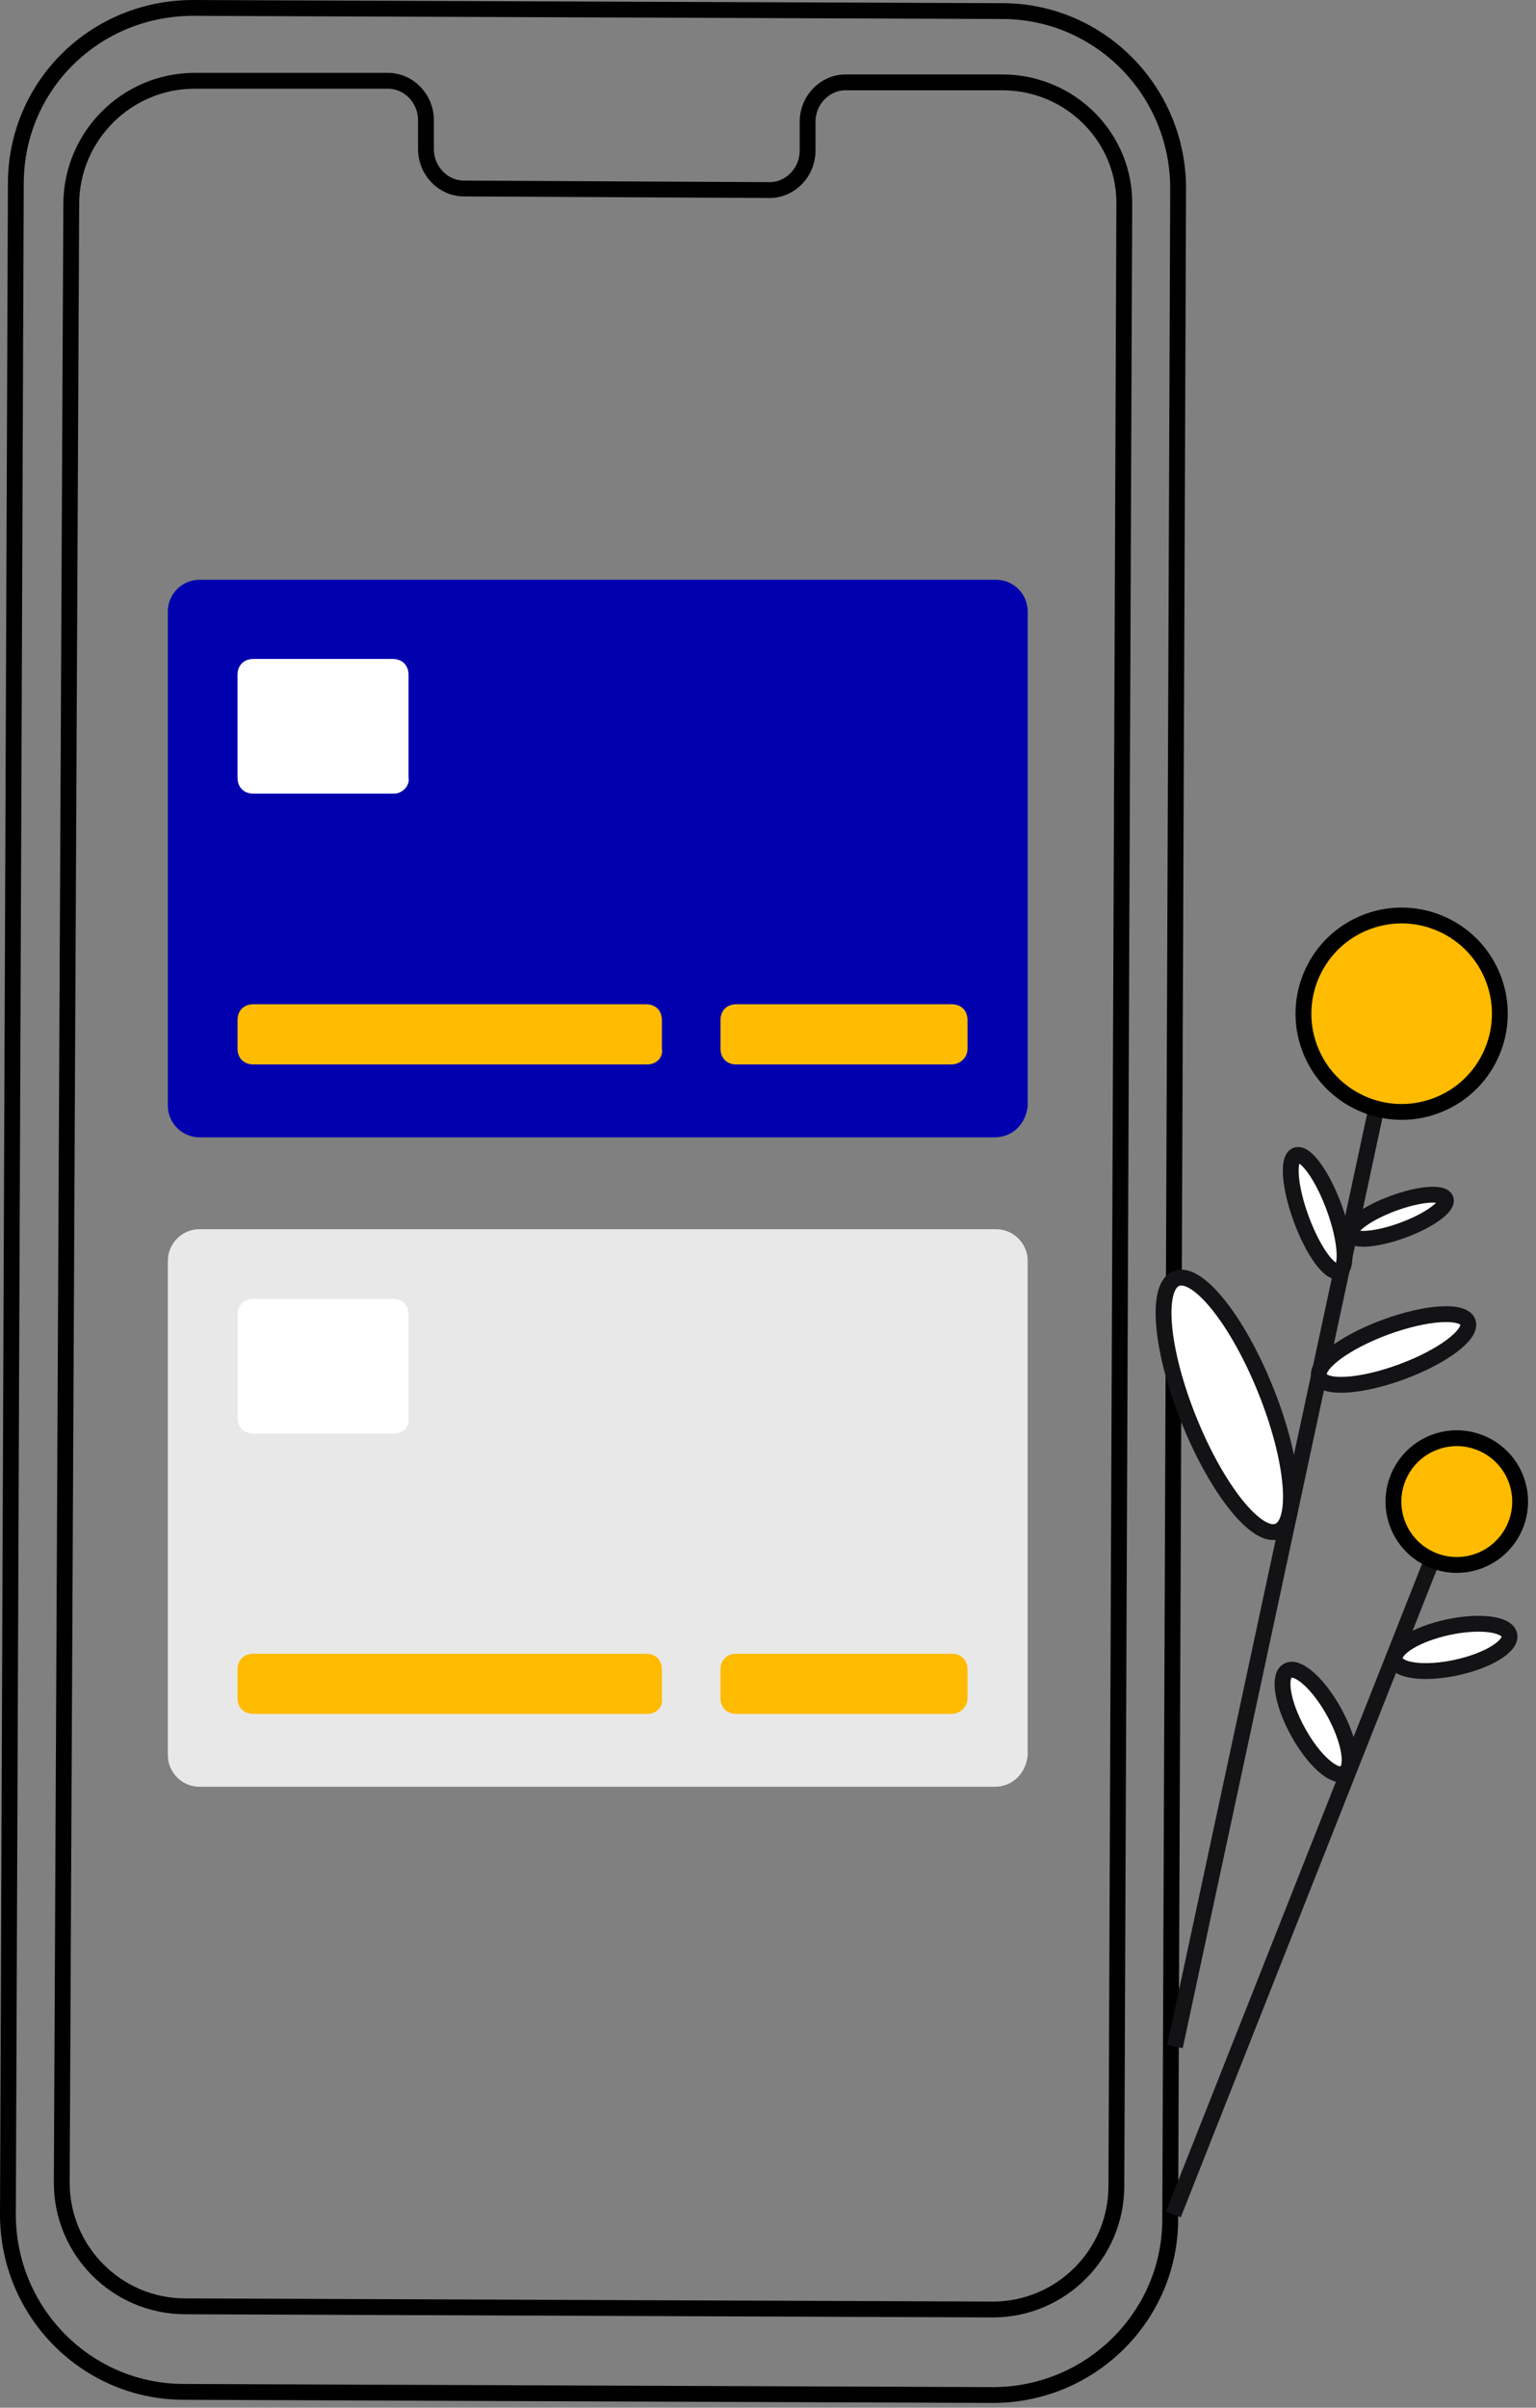 <svg width="97" height="152" viewBox="0 0 97 152" fill="none" xmlns="http://www.w3.org/2000/svg">
<rect x="0" y="0" width="97" height="152" fill="#808080" stroke="none"/>
<path d="M62.7 151.2L11.6 151C5.5 151 0.5 146 0.5 139.8L1 11.6C1 5.4 6 0.5 12.2 0.5L63.3 0.7C69.4 0.7 74.4 5.7 74.4 11.9L73.9 140.1C73.9 146.2 68.9 151.2 62.7 151.2Z" stroke="black" stroke-miterlimit="10"/>
<path d="M63.3 5.2H53.4C52.1 5.2 51 6.3 51 7.7V9.5C51 10.9 49.9 12 48.6 12L29.3 11.9C28 11.9 26.9 10.8 26.9 9.4V7.6C26.9 6.2 25.8 5.1 24.5 5.1H21H12.3C8 5.1 4.5 8.6 4.5 12.9L3.9 137.8C3.9 142.1 7.4 145.6 11.7 145.6L62.7 145.8C67 145.8 70.5 142.3 70.5 138L71 13C71.1 8.7 67.6 5.2 63.3 5.2Z" stroke="black" stroke-miterlimit="10"/>
<path d="M62.8 71.8H12.6C11.5 71.8 10.6 70.9 10.6 69.8V38.6C10.6 37.5 11.5 36.6 12.6 36.6H62.9C64 36.6 64.9 37.5 64.9 38.6V69.8C64.8 70.9 64 71.8 62.8 71.8Z" fill="#0000AF"/>
<path d="M24.9 50.1H16C15.4 50.1 15 49.7 15 49.1V42.6C15 42 15.4 41.6 16 41.6H24.8C25.4 41.6 25.8 42 25.8 42.6V49.1C25.9 49.6 25.4 50.1 24.9 50.1Z" fill="white"/>
<path d="M40.9 67.2H16C15.4 67.2 15 66.8 15 66.2V64.4C15 63.8 15.4 63.4 16 63.4H40.8C41.4 63.4 41.8 63.8 41.8 64.4V66.2C41.9 66.8 41.4 67.2 40.9 67.2Z" fill="#FFBB00"/>
<path d="M60.1 67.2H46.5C45.9 67.2 45.5 66.8 45.5 66.2V64.4C45.5 63.8 45.9 63.4 46.5 63.4H60.1C60.7 63.4 61.1 63.8 61.1 64.4V66.2C61.1 66.8 60.6 67.2 60.1 67.2Z" fill="#FFBB00"/>
<path d="M62.8 112.8H12.6C11.5 112.8 10.6 111.9 10.6 110.8V79.6C10.6 78.5 11.5 77.6 12.6 77.6H62.9C64 77.6 64.9 78.5 64.9 79.6V110.8C64.8 111.9 64 112.8 62.8 112.8Z" fill="#E8E8E8"/>
<path d="M24.9 90.5H16C15.4 90.5 15 90.1 15 89.5V83C15 82.4 15.4 82 16 82H24.8C25.4 82 25.8 82.4 25.8 83V89.5C25.9 90.1 25.4 90.5 24.9 90.5Z" fill="white"/>
<path d="M40.9 108.2H16C15.4 108.2 15 107.8 15 107.2V105.4C15 104.8 15.4 104.4 16 104.4H40.8C41.4 104.4 41.8 104.8 41.8 105.4V107.2C41.9 107.8 41.4 108.2 40.9 108.2Z" fill="#FFBB00"/>
<path d="M60.1 108.2H46.5C45.9 108.2 45.5 107.8 45.5 107.2V105.4C45.5 104.8 45.9 104.4 46.5 104.4H60.1C60.7 104.4 61.1 104.8 61.1 105.4V107.2C61.1 107.8 60.6 108.2 60.1 108.2Z" fill="#FFBB00"/>
<path d="M74.1 139.8L91.3 96.3" stroke="#131215" stroke-miterlimit="10"/>
<path d="M84.898 111.95C85.527 111.603 85.236 109.872 84.249 108.082C83.262 106.293 81.953 105.124 81.324 105.47C80.695 105.817 80.986 107.549 81.973 109.338C82.96 111.127 84.269 112.297 84.898 111.95Z" fill="white" stroke="#131215" stroke-miterlimit="10"/>
<path d="M91.978 105.272C93.975 104.839 95.47 103.918 95.318 103.217C95.165 102.515 93.423 102.298 91.426 102.731C89.429 103.165 87.934 104.085 88.086 104.787C88.239 105.489 89.981 105.706 91.978 105.272Z" fill="white" stroke="#131215" stroke-miterlimit="10"/>
<path d="M93.383 98.548C95.455 97.783 96.515 95.482 95.75 93.41C94.984 91.338 92.684 90.278 90.612 91.043C88.539 91.808 87.48 94.109 88.245 96.181C89.01 98.254 91.311 99.313 93.383 98.548Z" fill="#FFBB00" stroke="black" stroke-miterlimit="10"/>
<path d="M74.2 129.2L87 69.6" stroke="#131215" stroke-miterlimit="10"/>
<path d="M80.721 96.665C82.053 96.127 81.691 92.121 79.912 87.717C78.134 83.312 75.613 80.178 74.282 80.715C72.95 81.253 73.312 85.259 75.09 89.663C76.869 94.068 79.39 97.203 80.721 96.665Z" fill="white" stroke="#131215" stroke-miterlimit="10"/>
<path d="M88.524 86.601C91.114 85.645 92.981 84.239 92.695 83.462C92.408 82.685 90.075 82.831 87.484 83.787C84.894 84.744 83.027 86.149 83.314 86.926C83.6 87.703 85.933 87.558 88.524 86.601Z" fill="white" stroke="#131215" stroke-miterlimit="10"/>
<path d="M84.563 80.249C85.133 80.038 84.99 78.23 84.244 76.209C83.498 74.188 82.431 72.721 81.861 72.931C81.291 73.142 81.434 74.951 82.18 76.971C82.926 78.992 83.993 80.459 84.563 80.249Z" fill="white" stroke="#131215" stroke-miterlimit="10"/>
<path d="M88.604 77.658C90.262 77.046 91.466 76.171 91.294 75.705C91.122 75.239 89.638 75.357 87.98 75.969C86.322 76.582 85.118 77.456 85.29 77.922C85.462 78.388 86.946 78.27 88.604 77.658Z" fill="white" stroke="#131215" stroke-miterlimit="10"/>
<path d="M90.663 69.812C93.876 68.626 95.518 65.061 94.332 61.849C93.146 58.636 89.58 56.994 86.368 58.18C83.156 59.366 81.513 62.932 82.699 66.144C83.886 69.356 87.451 70.999 90.663 69.812Z" fill="#FFBB00" stroke="black" stroke-miterlimit="10"/>
</svg>

